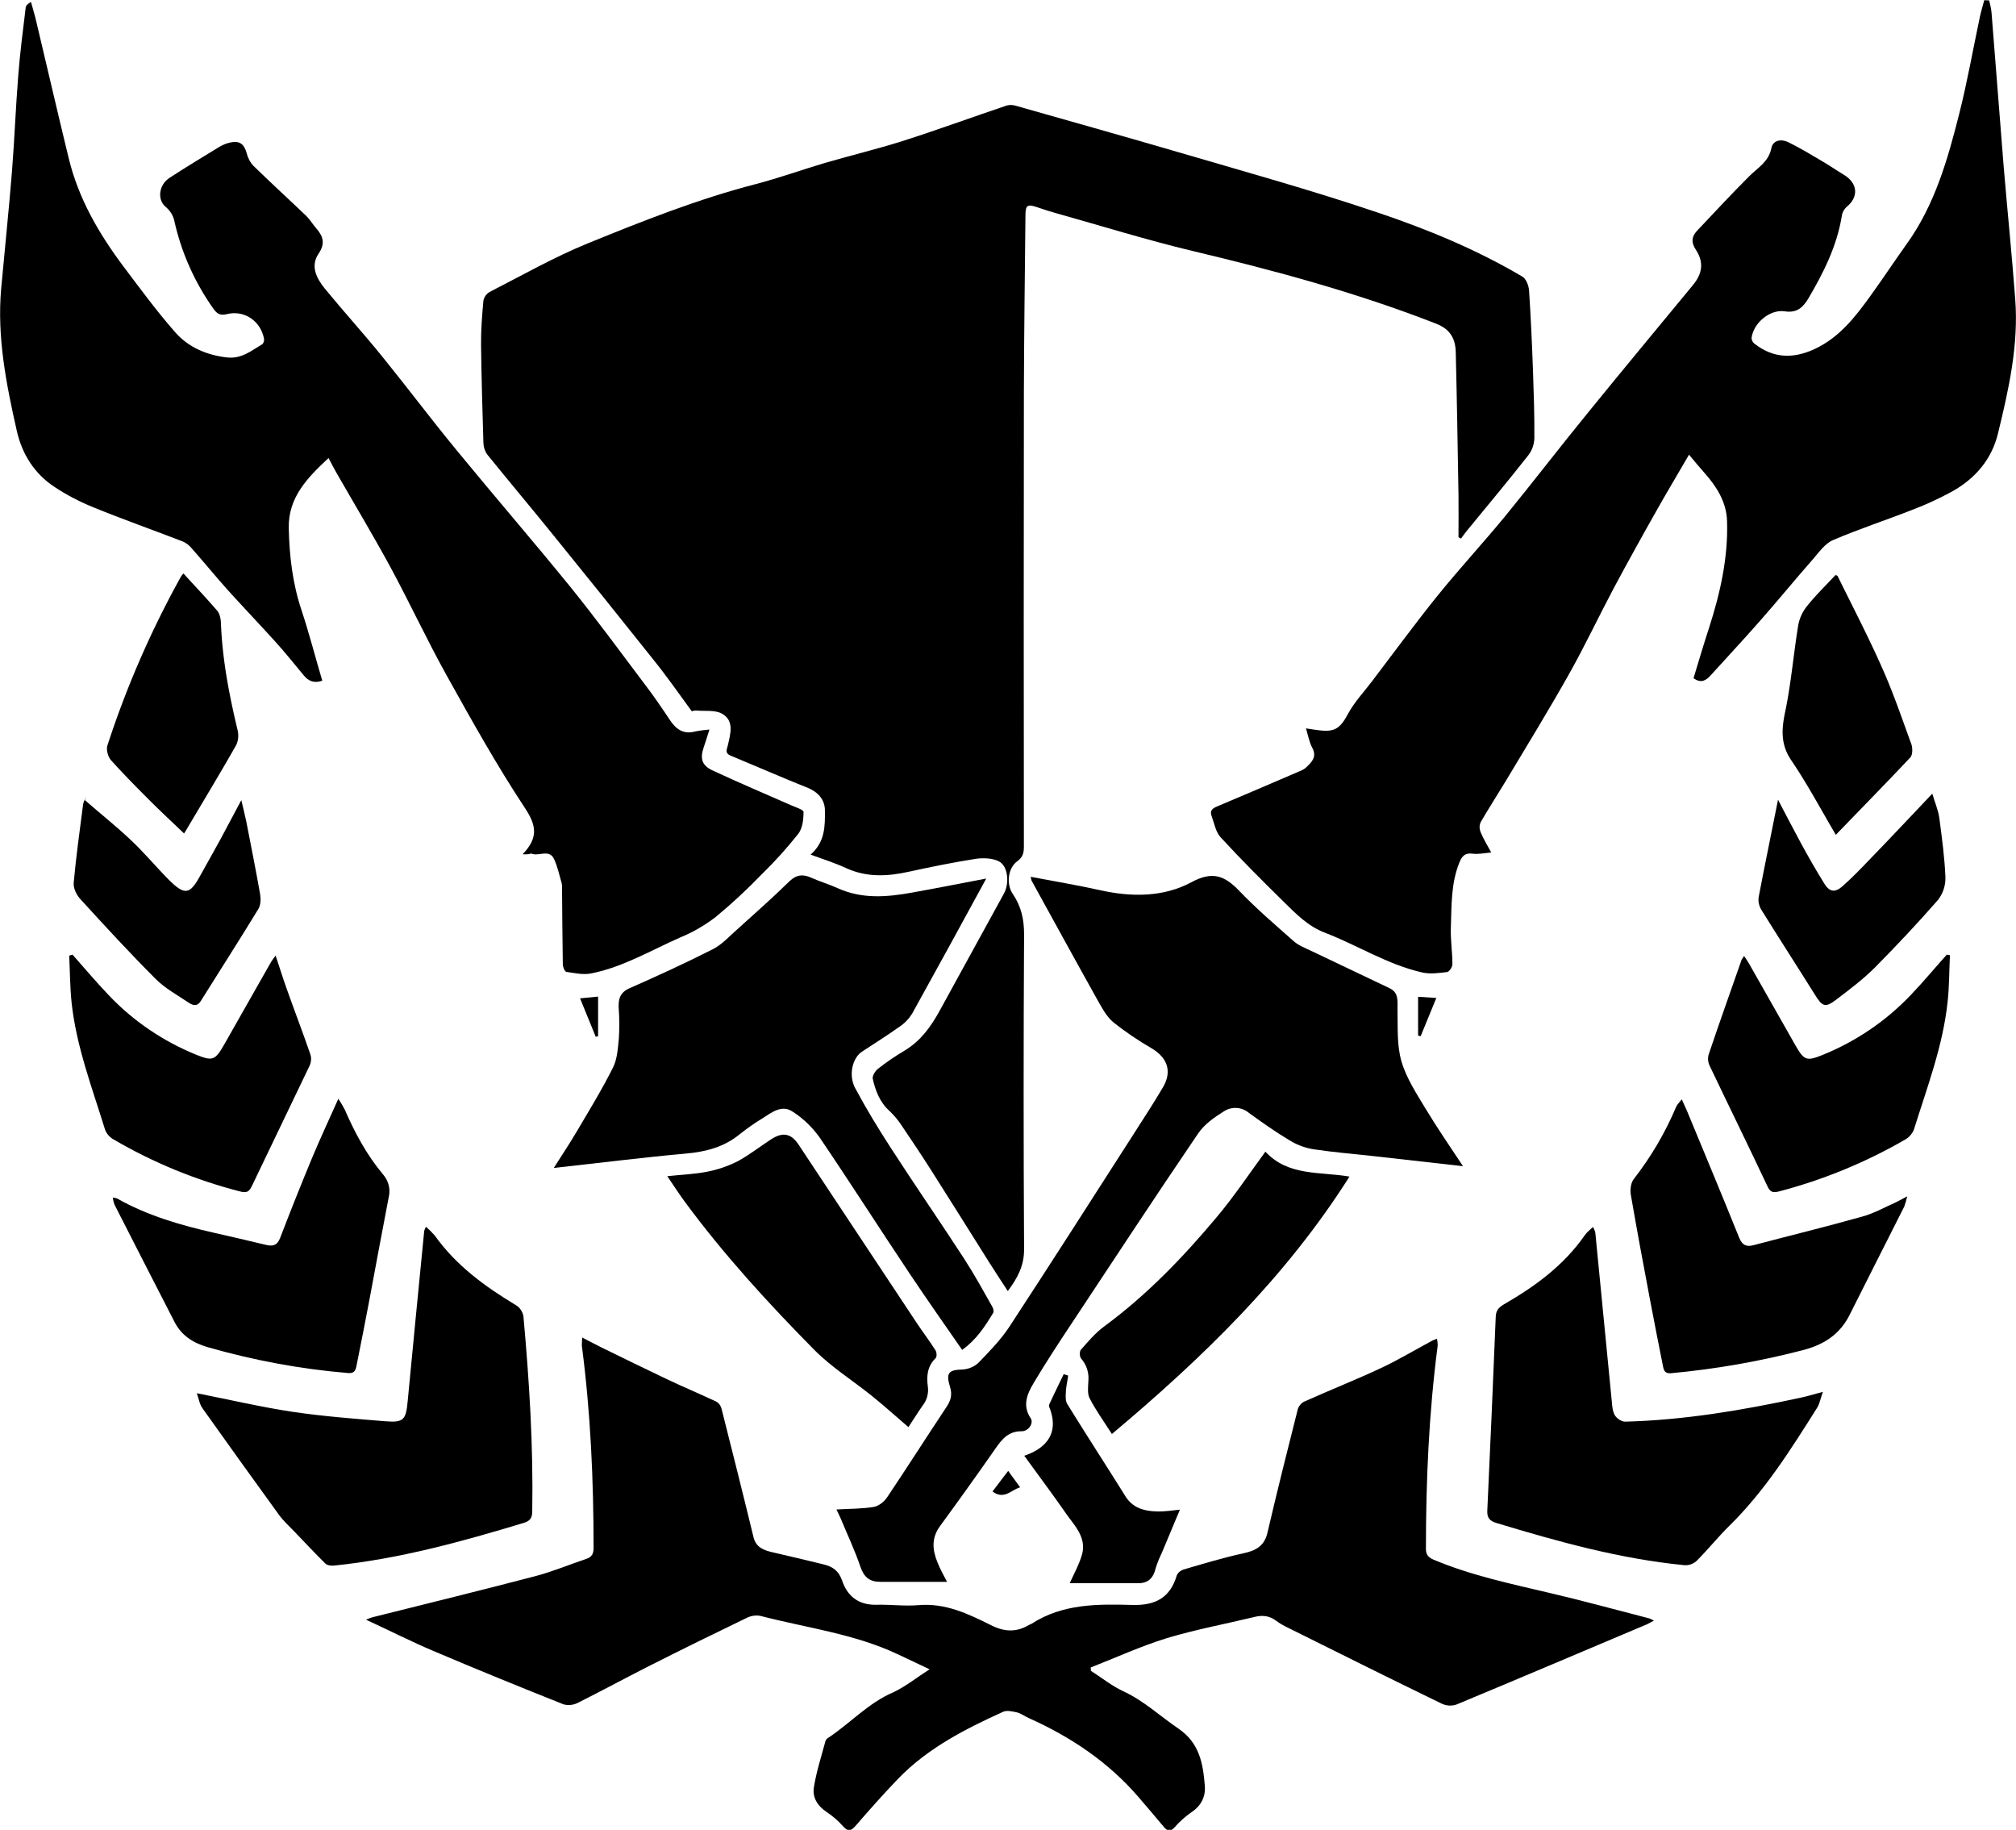 <svg xmlns="http://www.w3.org/2000/svg" x="0" y="0" viewBox="0 0 1028.4 933.3" focusable="false" aria-hidden="true" class="classes-experience-ifts49"><g><g><path d="M413.5 435.9c7.4-6.5 7.4-14.5 7.3-22.6 0-5.4-3.5-9.3-8.6-11.4-13.2-5.3-26.3-11-39.5-16.5-3.1-1.3-1.9-3.2-1.4-5.3 1.3-5.8 3.4-12.5-3-16.1-3.6-2-8.8-1.2-13.3-1.6-.7 0-1.4.1-2.1.4-6.6-9-12.7-17.8-19.4-26.1-17.1-21.5-34.3-42.9-51.6-64.2-11-13.6-22.2-26.9-33.2-40.5-1.3-1.7-2-3.8-2.1-5.9-.5-16.6-1-33.3-1.2-49.9-.1-7.6.5-15.3 1.2-22.9.4-1.9 1.6-3.5 3.2-4.4 16.6-8.5 32.9-17.8 50.1-24.8 28-11.4 56.2-22.6 85.6-30.2 11.9-3.1 23.5-7.3 35.3-10.8 13.1-3.8 26.4-7 39.4-11.1 17.9-5.7 35.6-12.2 53.4-18.2 1.6-.4 3.2-.3 4.8.2 26.7 7.6 53.5 15.1 80.2 22.9 34.8 10.2 69.8 19.9 104.2 31.5 25.5 8.6 50.5 18.9 73.8 32.7 1.9 1.1 3.2 4.5 3.4 7 .9 13.6 1.5 27.2 2 40.9.4 11.5.8 23 .7 34.5-.1 3.1-1.1 6.1-3 8.6-10.3 13.1-20.9 25.8-31.5 38.7-1 1.3-2 2.6-2.9 3.9l-1.3-.7c0-7.2.1-14.4 0-21.6-.4-24.3-.8-48.6-1.4-72.9-.2-6.8-2.8-11.6-10-14.4-40.4-15.8-82.2-27.1-124.3-37.1-23.4-5.6-46.5-12.8-69.7-19.3-3.2-.9-6.3-1.9-9.5-3-4.9-1.7-6-1.1-6 4.1-.3 30.2-.7 60.3-.8 90.5-.1 77.2-.1 154.3 0 231.5 0 3.2-.5 5.4-3.4 7.5-4.7 3.4-5.7 11.6-2.3 16.6 4.3 6.3 5.8 12.9 5.8 20.6-.3 53.5-.3 107 0 160.5.1 8.5-3.3 14.8-8.3 21.5-3.4-5.2-6.6-10-9.6-14.8-9.9-15.8-19.8-31.5-29.8-47.3-4.7-7.4-9.7-14.8-14.6-22.1-1.8-2.8-3.9-5.3-6.3-7.6-5-4.5-7.2-10.3-8.6-16.5-.3-1.5 1.3-4 2.7-5.1 4.3-3.4 8.9-6.5 13.6-9.3 8.2-4.9 13.4-12.2 17.9-20.4 10.9-19.9 21.8-39.8 32.7-59.6 2.9-5.2 2.2-14.1-2.6-16.5-3.2-1.6-7.7-1.8-11.5-1.3-11.5 1.8-22.9 4.1-34.3 6.6-10.8 2.4-21.3 3-31.8-1.7-5.8-2.7-11.8-4.6-18.4-7z"/><path d="M266.6 435.7c8.2-8.5 7-14.8 1.1-23.7-14.4-21.8-27.1-44.6-39.8-67.4-10-18-18.7-36.7-28.5-54.9-8.9-16.4-18.5-32.4-27.8-48.6-1.3-2.3-2.5-4.6-4-7.5-10.7 10-20.6 20-20.3 35.7.3 14.1 1.9 28 6.4 41.6 4 12 7.1 24.2 10.7 36.3-4.1 1.4-7 .3-9.5-2.8-4.9-5.9-9.7-11.9-14.8-17.5-7.8-8.6-15.8-17-23.6-25.6-6.3-7-12.3-14.4-18.6-21.5-1.2-1.5-2.8-2.8-4.6-3.6-15.3-5.9-30.6-11.3-45.8-17.5-6.9-2.8-13.6-6.3-19.8-10.4-10.1-6.7-16.4-16.6-19.1-28.4-5.4-23.9-10.2-48-8-72.7 1.8-19.9 3.9-39.8 5.5-59.7C7.4 71.2 8 54.9 9.3 38.6c.9-11.6 2.4-23.1 3.8-34.7.1-1 .9-1.9 2.7-2.9.8 3 1.8 6.1 2.5 9.1 5.6 23.5 11 47 16.7 70.4 5 20.8 15.5 38.8 28.2 55.7 8.5 11.3 16.9 22.7 26.2 33.3 6.7 7.6 15.9 11.6 26.3 12.8 7.5.9 12.6-3.5 18.2-6.8.6-.7.9-1.6.8-2.6-1.6-9-9.9-14.9-18.9-12.7-3.3.8-4.9 0-6.7-2.4-9.8-13.7-16.7-29.2-20.3-45.7-.7-2.6-2.2-4.8-4.2-6.5-4.4-3.5-3.8-11.2 1.9-14.9 8.3-5.4 16.9-10.6 25.4-15.8 1.7-1 3.6-1.8 5.5-2.2 4.7-1.1 7.1.7 8.4 5.3.6 2.5 1.8 4.8 3.5 6.6 8.8 8.6 17.9 16.9 26.8 25.4 1.9 1.8 3.3 4.2 5 6.2 3.6 4.1 5.1 7.8 1.4 13.2-4.3 6.4-1 12.6 3.2 17.8 9.5 11.6 19.6 22.7 29 34.3 12.9 15.9 25.2 32.3 38.2 48.1 19.2 23.4 39 46.3 58.1 69.8 13.1 16.2 25.4 33 37.9 49.6 4.5 5.9 8.7 12 12.8 18.2 3.1 4.7 6.9 7.5 12.9 5.9 2.4-.5 4.9-.8 7.3-1-1.1 3.4-1.9 6.2-2.9 9-2 5.9-1 9.4 4.8 12 13.1 6.1 26.5 11.8 39.7 17.6 2.3 1 6.4 2.3 6.4 3.4 0 3.8-.5 8.4-2.7 11.2-5.8 7.3-12 14.2-18.7 20.7-7.4 7.7-15.2 14.9-23.4 21.7-5.5 4.2-11.6 7.8-18 10.4-15 6.6-29.3 15.2-45.6 18.4-4 .8-8.4-.2-12.6-.8-.8-.1-1.8-2.5-1.8-3.9-.2-13.1-.3-26.2-.4-39.4 0-.7 0-1.3-.2-2-1.2-4.1-2.1-8.5-3.9-12.3-2.5-5.3-7.9-1-11.7-2.8-.6.3-1.7.6-4.3.4zM1014.7.2c.5 2 1 4 1.2 6 2.1 26.2 4.1 52.4 6.2 78.6 1.9 22.6 4.2 45.1 5.9 67.7 1.8 23.4-3.3 46.1-8.8 68.6-3.2 13.3-11.7 23.1-23.6 29.7-6.5 3.5-13.1 6.6-20 9.2-13.5 5.3-27.3 9.8-40.6 15.5-4.2 1.8-7.3 6.5-10.6 10.2-8.8 10-17.2 20.3-26 30.3-8.4 9.6-17.1 18.9-25.7 28.4-2.4 2.7-5 4.3-8.8 1.5 2.6-8.5 5.1-17.1 7.9-25.6 5.7-17.7 9.8-35.8 9.2-54.5-.3-9.8-5.3-17.6-11.6-24.7-2.5-2.8-4.9-5.7-7.8-9.2-5.7 9.9-10.8 18.3-15.7 27-7.7 13.6-15.3 27.3-22.7 41.1-7.7 14.5-14.7 29.4-22.8 43.8-10.3 18.3-21.2 36.1-32 54.1-4.3 7.1-8.8 14.1-13 21.3-.8 1.6-.8 3.4-.2 5 1.4 3.5 3.4 6.7 5.5 10.6-3.5.3-6.6 1-9.6.6-3.8-.5-5.3 1.3-6.6 4.4-4.4 10.8-4 22.2-4.4 33.5-.2 6.1.8 12.3.8 18.5 0 1.4-1.6 3.9-2.8 4-4.2.5-8.6 1.1-12.6.2-17.7-4-33-13.9-49.7-20.3-8.6-3.3-14.7-9.6-21-15.8-10.9-10.7-21.7-21.5-32.1-32.8-2.6-2.8-3.3-7.3-4.7-11.1-.9-2.6.5-3.7 2.9-4.7 14.1-5.9 28.2-12 42.2-18 1.1-.4 2.1-1 3-1.7 2.9-2.8 5.9-5.4 3.3-10.2-1.5-2.8-2.1-6.2-3.2-9.9 2.7.4 4.8.8 6.9 1 8.1 1 10.7-1.3 14.6-8.5 3.2-5.9 8-11 12.1-16.4 11.2-14.7 22.1-29.6 33.7-44 11.1-13.7 23.1-26.7 34.3-40.3 14.3-17.5 28.1-35.5 42.4-53 17.7-21.8 35.6-43.3 53.4-64.9 4.8-5.8 5.7-11.6 1.5-18-2.6-3.9-2.1-6.8.6-9.7 8.8-9.3 17.5-18.7 26.5-27.7 4.4-4.4 10-7.4 11.4-14.4.8-4.2 5.1-4.8 8.6-3.1 6.1 3 11.9 6.5 17.8 10 3.6 2.1 7 4.5 10.5 6.6 7.3 4.3 7.8 11.5 1.3 16.6-1.3 1.3-2.1 2.9-2.3 4.7-2.5 15.2-9.3 28.7-17 41.8-2.5 4.2-5.6 7.6-12 6.6-7.8-1.2-16.2 6.2-17 13.7.1 1.1.6 2.1 1.5 2.8 9.5 7.4 19.4 7.8 30.3 2.9 12.9-5.9 21.1-16.5 29-27.5 6.2-8.6 12.1-17.5 18.3-26.2 14.4-20 21-43.3 26.9-66.7 4.1-16.3 7-32.8 10.5-49.3.6-2.8 1.5-5.6 2.2-8.4l2.5.1zM474.2 851.4l-16.1-7.6c-22.2-10.5-46.6-13.5-70.1-19.6-2.4-.5-4.9-.1-7.1 1-16.8 8.1-33.5 16.3-50.1 24.7-12.2 6.2-24.2 12.7-36.4 18.8-2.2 1-4.6 1.2-6.9.6-22.1-8.8-44.2-17.8-66.1-27.1-11.6-4.9-22.8-10.6-34.7-16.1 1.3-.5 2.4-1 3.6-1.3 27.6-6.9 55.3-13.7 82.8-20.9 8.8-2.3 17.3-5.9 26-8.8 2.9-1 3.7-2.7 3.7-5.6 0-34.5-1.5-68.9-6-103.2 0-1.4.1-2.7.2-4.1 3.6 1.8 6.6 3.5 9.7 5 11 5.4 22.1 10.8 33.2 16.1 8.4 4 17 7.6 25.5 11.6 1.4.8 2.3 2.1 2.7 3.7 5.5 21.8 11 43.6 16.3 65.5 1.3 5.3 5.5 6.7 10 7.7 8.6 2 17.2 4 25.7 6.1 4.5 1.1 7.7 3.1 9.5 8.3 2.6 7.8 8.3 12.5 17.4 12.3 7.1-.2 14.4.8 21.5.2 13.7-1.2 25.4 4.4 37 10.2 6.7 3.4 12.9 3.8 19.4-.1.4-.2.9-.4 1.3-.6 15.9-10.3 33.9-10.1 51.6-9.6 11.7.3 19.2-3.8 22.5-15.1.7-1.5 2-2.5 3.5-3 10-2.9 20.1-6 30.3-8.2 6.4-1.4 10.9-3.6 12.5-10.7 4.9-21.1 10.2-42.1 15.5-63.1.6-1.6 1.8-3 3.4-3.7 12.9-5.8 26.1-11 38.9-17 9-4.2 17.6-9.4 26.4-14.1.7-.3 1.5-.6 2.2-.9.3 1.1.4 2.3.4 3.5-4.5 34.4-6 69-6 103.7 0 3 1.3 4.4 3.9 5.5 19 8 39 12.2 58.9 16.9 17.2 4 34.2 8.7 51.3 13.1.8.3 1.5.7 2.2 1.1-1.5.8-2.4 1.3-3.4 1.8-32.4 13.7-64.7 27.4-97.1 40.9-2.4.9-5 .8-7.4-.2-26.8-13-53.5-26.3-80.2-39.6-1.6-.8-3.2-1.8-4.7-2.9-3.3-2.5-6.9-2.9-10.9-1.9-14.9 3.6-30 6.4-44.7 10.8-13.2 4.1-26 9.9-38.9 15 0 .6.1 1.1.1 1.7 5.5 3.5 10.8 7.8 16.7 10.5 10.5 4.9 18.7 12.7 28 19 10.7 7.3 12.5 17.8 13.4 29 .5 5.6-1.8 10.3-6.8 13.6-3.1 2.2-6 4.7-8.5 7.6-2.1 2.3-3.6 2.3-5.6-.1-4.2-5.1-8.6-10.1-12.9-15.2-15.5-18-34.7-30.8-56.2-40.4-2-.9-3.8-2.3-5.8-2.8-2.3-.5-5.2-1.2-7.1-.3-19.4 8.8-38.4 18.5-53.5 34.1-7.5 7.8-14.6 15.8-21.7 24-2.5 2.9-4 3.1-6.6.1-2.4-2.7-5.2-5.1-8.2-7.1-4.7-3.1-7.4-7.5-6.5-12.7 1.3-8 3.8-15.7 5.9-23.5.2-.6.7-1.2 1.2-1.5 11.4-7.5 20.6-17.9 33.5-23.4 6.3-3 11.7-7.4 18.4-11.7z"/><path d="M483.1 806.8H449c-5.4 0-8.3-2.4-10.1-7.7-2.8-8.3-6.6-16.3-10-24.5-.7-1.6-1.5-3.2-2.2-4.7 6.6-.4 12.9-.3 19-1.3 2.5-.4 5.4-2.7 6.9-5 10.2-15.2 20-30.6 30.1-45.8 2.3-3.4 3.2-6.3 1.9-10.5-2.2-7.2-.6-8.6 6.5-8.8 3-.2 5.8-1.4 8-3.4 5.5-5.7 11.2-11.5 15.6-18.1 21.4-32.7 42.5-65.7 63.6-98.6 5.1-8 10.3-15.9 15.1-24.1 4.6-8 2-14.9-5.9-19.6-6.9-4-13.6-8.5-19.8-13.5-3.5-3-5.8-7.6-8.2-11.8-11.2-20-22.2-40.2-33.3-60.3-.2-.6-.3-1.2-.4-1.9 12.1 2.3 24 4.3 35.7 6.9 15.9 3.5 32 3.5 46.2-4.1 10.7-5.8 16.9-3.5 24.4 4.3 8.7 9.1 18.4 17.4 27.9 25.8 2.5 2.2 6 3.5 9.1 5 13.2 6.3 26.4 12.6 39.7 18.9 5 2.4 4 6.8 4.1 11.1.2 8.8-.4 17.9 2 26.2 2.5 8.6 7.7 16.5 12.4 24.3 5.9 9.8 12.4 19.2 19 29.2-15.8-1.8-31-3.5-46.2-5.2-9.9-1.1-19.9-1.9-29.8-3.4-4.2-.6-8.3-2.1-12-4.3-7.4-4.4-14.5-9.4-21.5-14.5-3.6-2.9-8.7-3.1-12.6-.5-4.8 3-9.9 6.6-13 11.2-21.9 32.2-43.3 64.8-64.8 97.3-6.5 9.8-13 19.7-19 29.8-3.3 5.5-6.1 11.6-1.6 18.2 1.6 2.4-1.1 6.6-4.6 6.6-6.9-.1-10.2 4.2-13.6 9.1-9.2 13.2-18.6 26.3-28.1 39.3-4.4 6-3.9 12.1-1.3 18.4 1.3 3.4 3.1 6.5 4.9 10z"/><path d="M503.1 448.1c-12.8 23.5-25.2 46.2-37.8 68.9-1.7 2.7-3.9 5-6.5 6.7-6.2 4.4-12.7 8.5-19.1 12.7-4.8 3.1-7 11.9-3.5 18.5 5.6 10.5 11.8 20.7 18.3 30.7 12.2 18.9 25 37.4 37.2 56.2 5.2 8 9.8 16.4 14.5 24.7.5.9.9 2.4.4 3.2-4.2 6.9-8.6 13.7-15.8 18.8-9-13-17.8-25.5-26.3-38.2-15.6-23.3-30.7-47-46.5-70.3-3.7-5.1-8.2-9.5-13.5-12.9-5.6-3.9-10.7.2-15.4 3.2-4 2.4-7.8 5.1-11.5 8-8.2 6.8-17.6 9.2-28 10.1-22.2 2-44.2 4.8-67.1 7.3 4-6.3 7.8-12 11.3-17.9 6.5-11 13.2-21.9 18.9-33.3 2.2-4.4 2.5-9.9 3-15 .3-5.1.3-10.3-.1-15.4-.2-4.5.6-7.8 5.4-10 14.3-6.3 28.5-12.8 42.5-19.9 4.8-2.4 8.6-6.7 12.7-10.3 8.9-8 17.9-16 26.5-24.4 3.6-3.5 7-3.7 11.2-1.8s9 3.3 13.4 5.3c12.3 5.6 25 4.6 37.7 2.3 12.4-2.2 24.9-4.7 38.1-7.2zM100.4 710.6c17.2 3.4 33 7.1 48.9 9.5 15.6 2.3 31.4 3.5 47.2 4.8 9.6.8 10.6-.8 11.5-10.6 2.7-28.8 5.6-57.7 8.4-86.5.2-.7.5-1.4.9-2.1 1.6 1.4 3.1 2.9 4.5 4.5 10.9 15.3 25.6 26 41.4 35.5 2 1.2 3.3 3.2 3.8 5.5 3 33.2 5.1 66.4 4.5 99.8 0 3.2-1.2 4.8-4.2 5.7-31.7 9.6-63.6 18.4-96.8 21.8-1.5.2-3.6-.1-4.5-1-5.3-5.2-10.4-10.7-15.6-16.1-2.9-3-6-5.8-8.4-9.2-13-17.9-25.9-35.9-38.7-53.9-1.5-2.1-1.9-4.8-2.9-7.7zm829.5-.7c-1.3 3.6-1.7 6.2-3 8.2-13.3 21.1-26.6 42.3-44.6 60-5.9 5.8-11.1 12.3-17 18.2-1.7 1.4-3.9 2.2-6.1 2-32.8-3.2-64.4-12-95.8-21.5-3.4-1-4.9-2.6-4.7-6.3 1.5-32.9 3-65.9 4.3-98.8.1-3.2 1.4-4.8 4.3-6.5 15.8-9.1 30.4-19.8 41-35 .5-.7 1-1.3 1.6-1.9.7-.7 1.5-1.3 2.7-2.5.5.9 1 1.9 1.2 2.9 2.8 28.7 5.6 57.3 8.4 86 .2 2.5.4 5.2 1.6 7.2 1 1.6 3.5 3.3 5.3 3.2 30.1-.8 59.6-5.8 88.9-12.1 3.4-.7 6.7-1.7 11.9-3.1z"/><path d="M172.6 560.4c1.2 1.8 2.3 3.7 3.3 5.6 5.1 11.8 11.2 23.1 19.5 33 2.8 3.2 3.9 7.5 2.9 11.6-3.4 17.5-6.6 35-9.9 52.6-2.1 11.3-4.4 22.5-6.6 33.7-.5 2.4-1.4 3.7-4.3 3.4-24.2-2-48.2-6.5-71.6-13.2-7.5-2.2-13.3-5.9-16.9-12.9-10.2-19.9-20.4-39.7-30.5-59.6-.5-1.2-.8-2.5-1-3.8.7.1 1.4.2 2.1.4 15.5 8.8 32.5 13.7 49.7 17.6 8.8 2 17.5 4 26.2 6.1 3.6.9 5.9.4 7.4-3.5 5.3-13.8 10.8-27.6 16.5-41.3 4-9.5 8.4-19 13.2-29.7zm800.3 49.8c-.4 1.8-.9 3.5-1.5 5.2-9.2 18.3-18.5 36.5-27.7 54.9-4.9 10-12.8 15.3-23.5 18.2-22.2 5.8-44.9 9.8-67.8 11.9-3.1.3-3.7-1.5-4.1-3.7-2.2-11.2-4.5-22.5-6.6-33.8-3.4-17.8-6.7-35.7-9.8-53.6-.4-2.5 0-6 1.5-7.9 8.8-11.3 16.1-23.7 21.7-37 .5-1.1 1.5-2 2.8-3.7 1 2.3 1.8 3.9 2.5 5.5 9 21.7 18 43.3 26.8 65.1 1.5 3.7 3.6 4.8 7.3 3.8 18.5-4.9 37.1-9.4 55.5-14.6 5.9-1.6 11.3-4.7 17-7.2 1.6-.8 3.3-1.7 5.9-3.1zM463.4 727.9c-6.5-5.6-12.4-10.9-18.6-15.9-9.8-7.9-20.7-14.7-29.5-23.6-23.5-23.8-46.1-48.5-66-75.5-2.9-4-5.6-8.1-8.9-13 7.4-.8 14-1 20.4-2.3 5.3-1 10.5-2.8 15.3-5.2 6-3.2 11.4-7.5 17.1-11.2 6.1-4 10.4-3.2 14.3 2.8 20 30.2 40 60.4 60.1 90.7 3.1 4.7 6.6 9.2 9.6 14 .7 1 .8 3.5 0 4.1-4.2 4.1-4.6 9.2-3.9 14.3.5 3.4-.4 6.9-2.5 9.6-2.4 3.4-4.7 7.1-7.4 11.2z"/><path d="M889.7 487.6c.9 1.4 1.7 2.4 2.3 3.5 8 14 15.9 28.1 23.9 42.1 4.3 7.5 5.6 8.2 13.5 5 17.2-6.9 32.7-17.4 45.5-30.9 6.3-6.6 12.1-13.6 18.2-20.4l1.6.3c-.4 8-.3 16-1.2 23.9-2.4 22.5-10.5 43.6-17.2 65.1-.9 2.1-2.4 3.9-4.4 5-20.2 11.7-41.9 20.6-64.5 26.5-3.3.8-4.5.2-5.9-2.9-9.7-20.6-19.8-41.1-29.6-61.7-.7-1.7-.8-3.7-.2-5.5 5.4-16 11.1-32 16.7-48 .4-.6.8-1.4 1.3-2zM37 486.9c6 6.8 11.9 13.8 18.2 20.4 12.6 13.4 28 23.8 45 30.7 8.4 3.4 9.6 2.7 14.2-5.3 8-14 15.9-28.1 23.9-42.1.7-1.1 1.5-2.2 2.3-3.2 2 5.9 3.6 11.2 5.5 16.5 4 11.3 8.3 22.5 12.2 33.8.6 1.8.5 3.7-.2 5.5-9.8 20.6-19.8 41.1-29.6 61.7-1.5 3.1-2.7 3.6-6 2.8-22.6-5.8-44.3-14.7-64.5-26.5-2-1.1-3.6-2.9-4.4-5-6.6-21.4-14.7-42.5-17.1-65-.8-7.9-.8-15.8-1.2-23.8l1.7-.5zm608.5 100.5c11.7 12.6 27.7 10.1 42.9 12.7-32.6 51.5-75.1 92.6-121.2 131.3-4.5-7-8.4-12.4-11.4-18.3-1.2-2.4-.7-5.8-.6-8.7.4-4.2-.9-8.3-3.7-11.5-.8-.9-.9-3.6-.1-4.5 3.7-4.2 7.4-8.6 11.9-11.9 21.6-15.9 40-35 57.1-55.4 8.8-10.4 16.4-21.8 25.1-33.7z"/><path d="M985.7 404.8c1.5 5 3.1 8.7 3.6 12.5 1.3 10 2.7 20.1 3.1 30.2.1 4.1-1.2 8.1-3.7 11.4-10.4 11.9-21.2 23.4-32.3 34.6-6 6-12.8 11.1-19.5 16.2-5.9 4.5-7.2 3.8-11.1-2.4-9-14.4-18.2-28.6-27.2-43.1-1.2-1.9-1.8-4.2-1.5-6.5 3.1-16.3 6.5-32.6 9.9-49.8 4 7.6 7.7 14.8 11.5 21.8s7.9 14.2 12.2 21.1c2.6 4.1 5.3 4.6 9.1 1.3 5-4.4 9.6-9.2 14.2-14 10.2-10.5 20.3-21.3 31.7-33.3zm-942.4 3.3c7.9 6.9 16.1 13.4 23.7 20.6 6.8 6.4 12.7 13.6 19.3 20.2 8 7.9 10.6 7.4 15.9-2.4 3.4-6.2 7-12.4 10.4-18.7s6.7-12.6 10.5-19.7c.9 4 1.8 7.3 2.5 10.7 2.4 12.4 4.9 24.8 7.1 37.3.4 2.4.3 5.5-.9 7.5-9.6 15.8-19.6 31.3-29.4 47-1.8 2.9-4 2.2-6 .9-5.8-3.9-12.1-7.3-17-12.2-13.2-13.2-25.8-26.9-38.3-40.6-2-2.1-3.8-5.7-3.5-8.5 1.2-13.4 3.1-26.7 4.8-40 .2-1.4 1.1-2.7 1.7-4l-.8 1.9z"/><path d="M93.6 292.5c6 6.6 11.8 12.7 17.3 19.1 1.2 1.5 1.7 4 1.8 6.1.7 18.6 4.2 36.7 8.5 54.7.6 2.6.4 5.2-.7 7.6-8.3 14.6-17 29-25.6 43.5-.3.6-.7 1.1-1 1.6-6.2-5.9-12-11.3-17.6-16.9-6.7-6.7-13.4-13.5-19.7-20.5-1.5-1.7-2.5-5.3-1.8-7.5a488.7 488.7 0 0 1 37.4-85.9c.4-.7.9-1.3 1.4-1.8zm842.9 133.3c-7.9-13.4-14.7-26.2-22.8-38.1-5.5-8.2-4.9-15.9-3-24.9 3-14.4 4.2-29.2 6.6-43.8.6-3.5 2.1-6.8 4.3-9.6 4.5-5.7 9.8-10.8 14.7-16.1.6.2 1 .3 1.1.5 7.6 15.5 15.6 30.8 22.6 46.6 5.7 12.7 10.2 26 15 39.1.7 2 .7 5.5-.5 6.8-12.2 13-24.8 25.8-38 39.5zm-414 316.7c12.1-4.1 17.5-12.2 13-24.2-.3-.6-.4-1.2-.3-1.9 2.4-5.2 4.9-10.3 7.4-15.5l2.3.7c-.4 2.9-1.1 5.8-1.2 8.7-.1 2-.2 4.4.8 5.9 9.7 15.7 19.7 31.1 29.5 46.8 3.8 6.2 9.7 7.7 16.2 7.9 3.8.1 7.6-.5 11.7-.9-3.3 7.8-6.3 15.1-9.4 22.4-1.2 2.5-2.3 5.2-3.1 7.9-1.2 4.8-3.9 7.2-8.8 7.2h-34.9c2-4.5 4.5-9 6-13.8 3.1-9.4-3.7-15.6-8.3-22.3-6.7-9.6-13.7-19-20.9-28.9zm200.9-214.3v-19.8l9.3.6-8 19.5-1.3-.3zm-419.5.6-8-19.6 9.2-.9v20.2l-1.2.3zm210.4 221.4c2.2 3.1 4 5.5 6.1 8.4-4.7 1.4-8.2 6.5-14.1 2.1l8-10.5z"/></g></g></svg>
